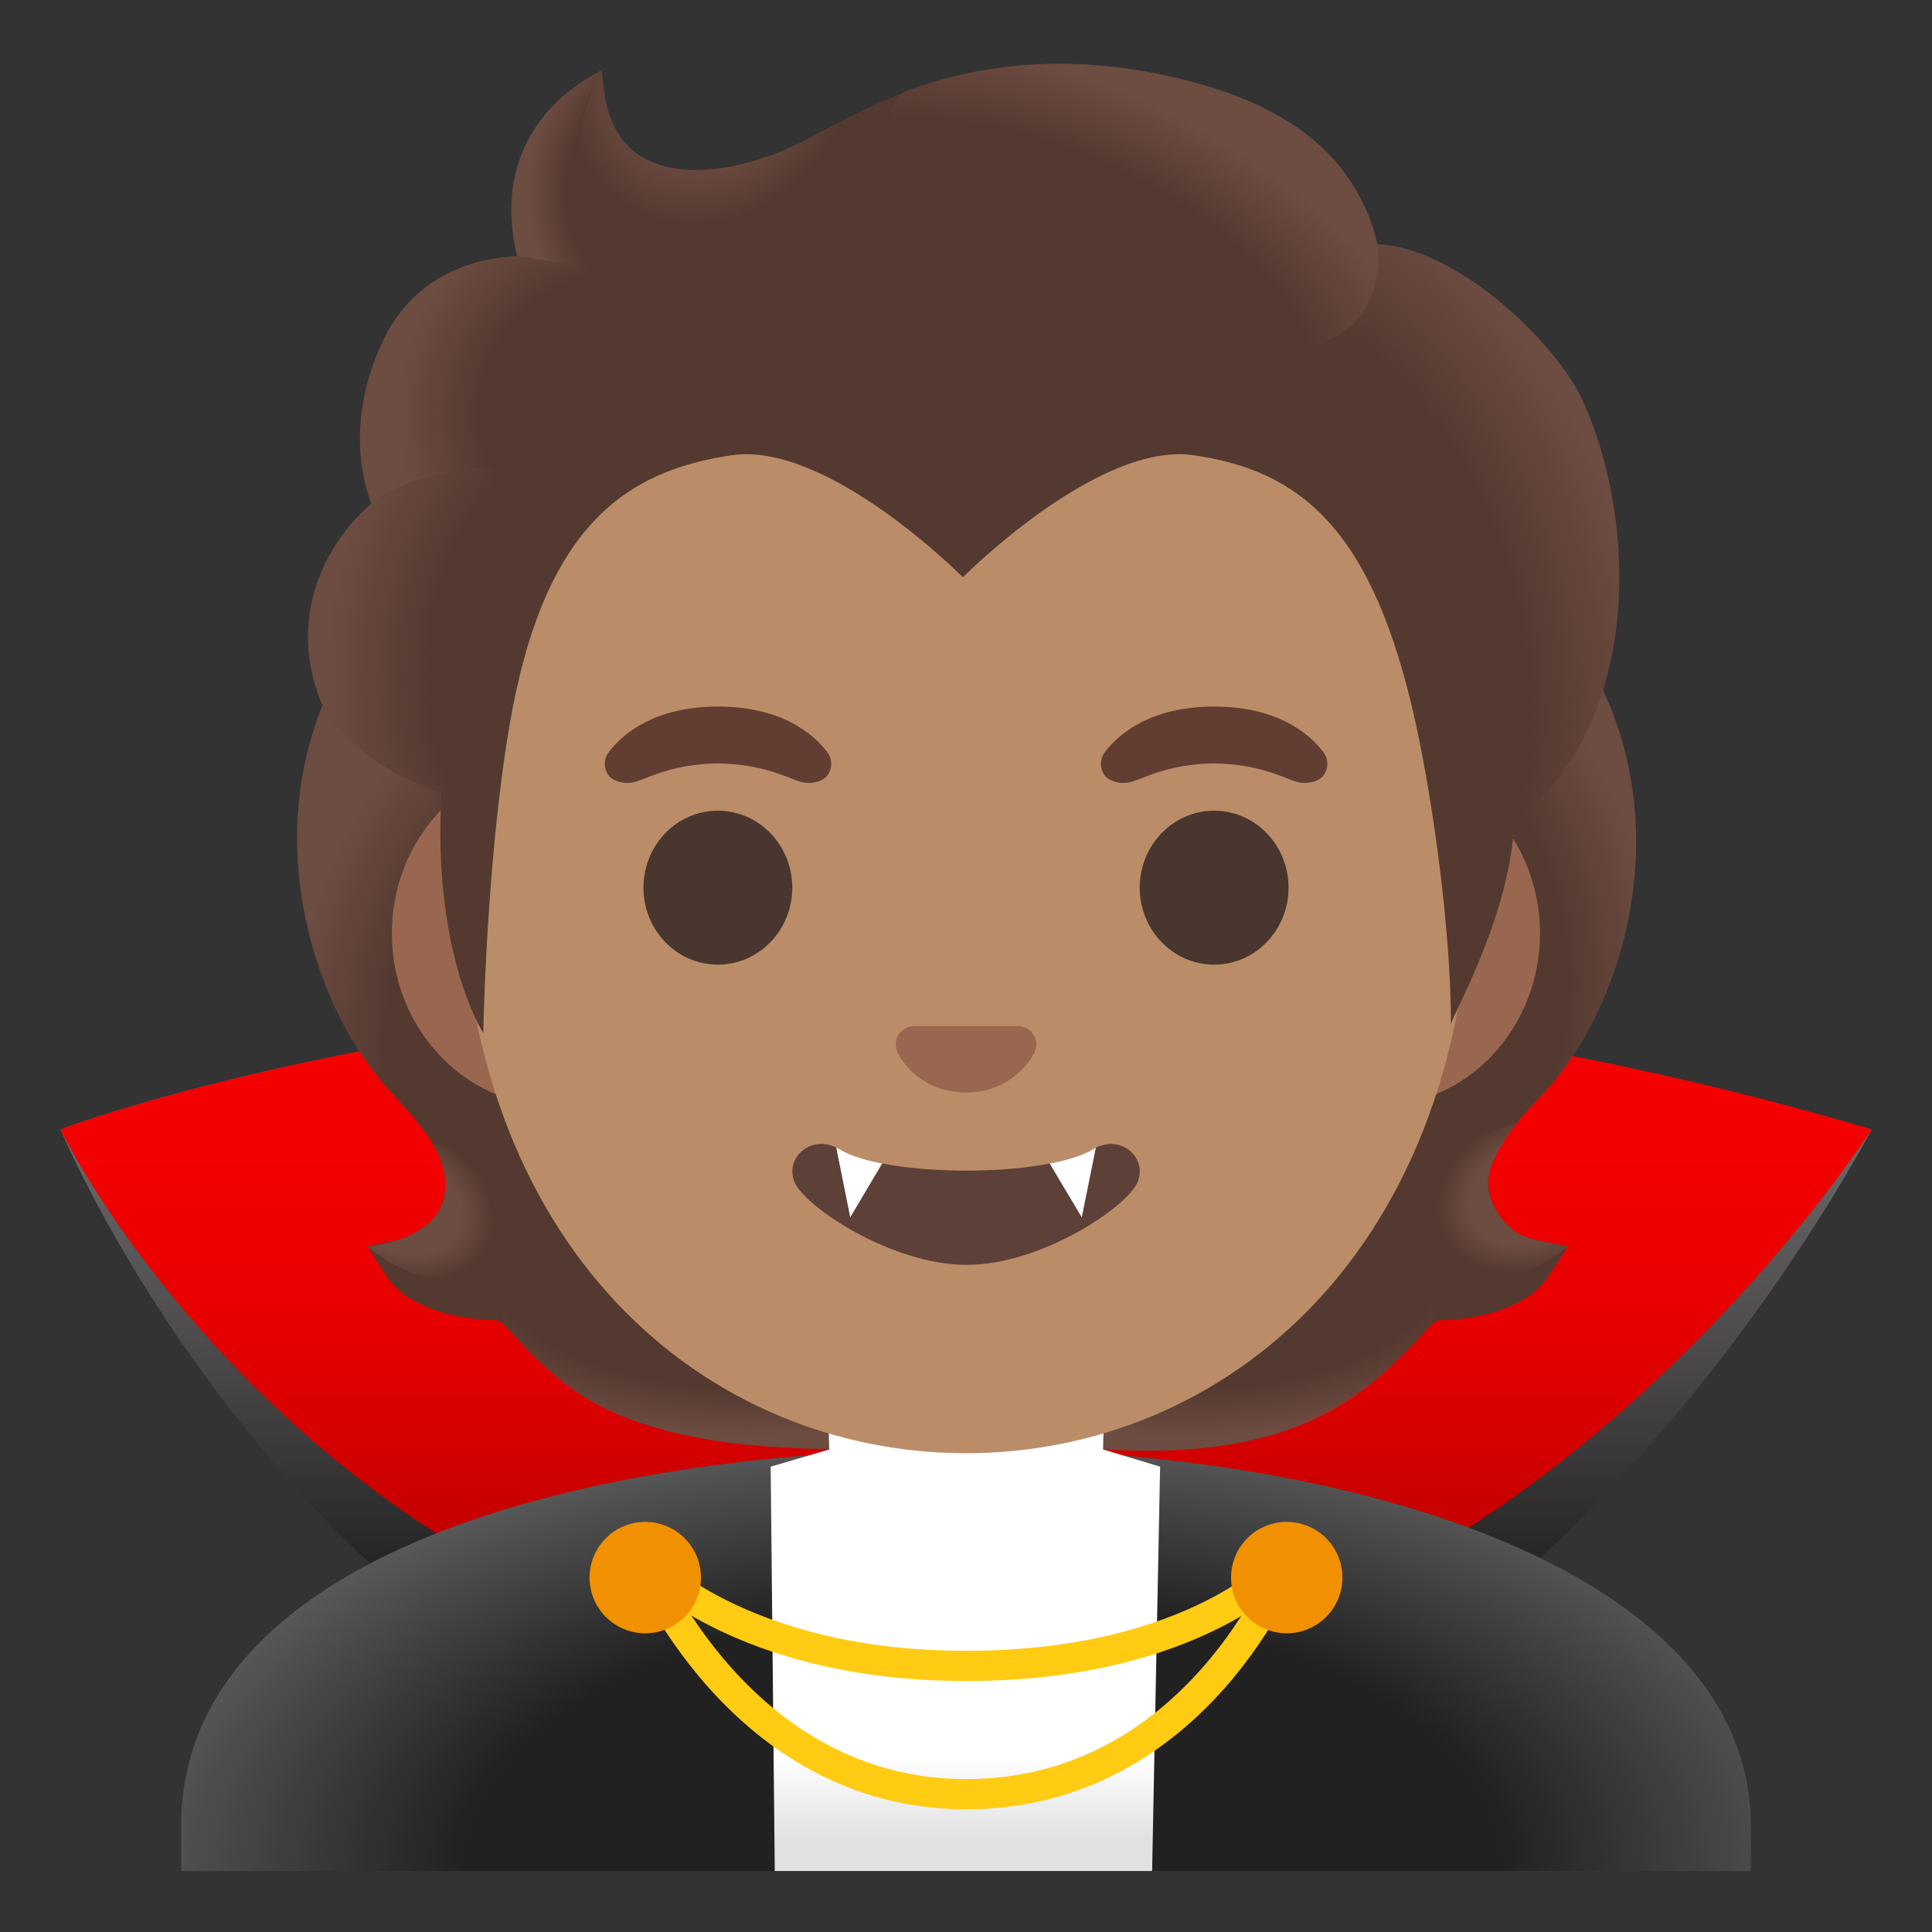 <svg xmlns="http://www.w3.org/2000/svg" width="1em" height="1em" viewBox="0 0 128 128"><rect x="0" y="0" width="128" height="128" fill="#333333" stroke="none"/><linearGradient id="IconifyId195ad048a32870fdf221733" x1="64" x2="64" y1="63.947" y2="14.811" gradientTransform="matrix(1 0 0 -1 0 130)" gradientUnits="userSpaceOnUse"><stop offset=".003" stop-color="#787676"/><stop offset=".176" stop-color="#6B6969"/><stop offset=".497" stop-color="#494747"/><stop offset=".927" stop-color="#111010"/><stop offset="1" stop-color="#070606"/></linearGradient><path fill="url(#IconifyId195ad048a32870fdf221733)" d="M4 74.82s23.95-9.01 60-8.84c17.58.08 37.33 3.02 60 8.84c0 0-23.39 45.35-60 45.35S7.91 83.79 4 74.82"/><linearGradient id="IconifyId195ad048a32870fdf221734" x1="64" x2="64" y1="64.021" y2="18.565" gradientTransform="matrix(1 0 0 -1 0 130)" gradientUnits="userSpaceOnUse"><stop offset=".003" stop-color="#F70000"/><stop offset=".235" stop-color="#F30000"/><stop offset=".443" stop-color="#E90000"/><stop offset=".642" stop-color="#D60000"/><stop offset=".834" stop-color="#BD0000"/><stop offset="1" stop-color="#A00000"/></linearGradient><path fill="url(#IconifyId195ad048a32870fdf221734)" d="M4 74.82s52.66-19.89 120 0c0 0-23.56 37.01-60.17 37.01S7.91 82.63 4 74.82"/><path fill="#543930" d="M99.03 80c-1.04-2.01-.2-4.02 3.07-7.39c4.05-4.18 9.28-14.99 3.97-25.94l-1.95-1.84s-17.81.08-22.03.08H46.11c-4.22 0-22.03-.08-22.03-.08l-2.69 1.83c.02.06.04.11.07.17c-4.35 10.69.33 21.22 4.64 25.76c2.71 2.86 4.17 5.1 3.06 7.44c-.56 1.17-1.43 1.86-2.67 2.1l-2.14.43l1.17 1.85c.42.67 1 1.23 1.66 1.63c1.86 1.11 4.13 1.39 5.7 1.43c.18 0 .44.2.83.64c5.07 5.62 9.06 7.42 21.4 7.88l17.82.01c12.46-.44 16.47-2.23 21.56-7.88c.39-.44.65-.63.83-.64c1.57-.04 3.84-.32 5.7-1.43c.67-.4 1.24-.96 1.67-1.63l1.17-1.85l-2.14-.43c-1.19-.23-2.07-.93-2.69-2.14"/><radialGradient id="IconifyId195ad048a32870fdf221735" cx="99.712" cy="43.369" r="23.622" gradientTransform="matrix(1 0 0 .491 -21.202 62.292)" gradientUnits="userSpaceOnUse"><stop offset=".728" stop-color="#6D4C41" stop-opacity="0"/><stop offset="1" stop-color="#6D4C41"/></radialGradient><path fill="url(#IconifyId195ad048a32870fdf221735)" d="M63.99 95.79v-9.44l28.57-2.26s2.93 1.39 2.26 3.69c-2.21 1.74-5.88 9.37-21.89 8.22z"/><radialGradient id="IconifyId195ad048a32870fdf221736" cx="101.804" cy="43.364" r="23.437" gradientTransform="matrix(-1 0 0 .491 151.388 62.3)" gradientUnits="userSpaceOnUse"><stop offset=".728" stop-color="#6D4C41" stop-opacity="0"/><stop offset="1" stop-color="#6D4C41"/></radialGradient><path fill="url(#IconifyId195ad048a32870fdf221736)" d="M64.01 95.79v-9.44l-28.57-2.26s-2.73 1.4-2.05 3.7c2.84 2.69 5.49 8.11 21.68 8.21z"/><radialGradient id="IconifyId195ad048a32870fdf221737" cx="77.892" cy="51.929" r="6.921" gradientTransform="matrix(-.906 .424 -.314 -.672 188.688 80.74)" gradientUnits="userSpaceOnUse"><stop offset=".663" stop-color="#6D4C41"/><stop offset="1" stop-color="#6D4C41" stop-opacity="0"/></radialGradient><path fill="url(#IconifyId195ad048a32870fdf221737)" d="M95.26 83.36c-4.28-6.5 5.21-8.93 5.21-8.93l.01.01c-2 2.64-2.3 4.04-1.45 5.57c1.07 1.94 2.4 2.1 3.59 2.32c.73.14 1.25.25 1.25.25s-4.91 4.35-8.61.78"/><radialGradient id="IconifyId195ad048a32870fdf221738" cx="92.243" cy="63.288" r="25.988" gradientTransform="matrix(-.075 -.997 .831 -.062 42.336 160.527)" gradientUnits="userSpaceOnUse"><stop offset=".725" stop-color="#6D4C41" stop-opacity="0"/><stop offset="1" stop-color="#6D4C41"/></radialGradient><path fill="url(#IconifyId195ad048a32870fdf221738)" d="M106.62 46.65c4.25 10.35.11 21.17-4.36 25.8c-.59.61-13.15-8.67-16-16.5c-.57-1.58-1.1-3.2-1.17-4.88c-.05-1.26.14-2.76.87-3.83c.89-1.31 20.16-1.7 20.16-1.7c-.01.01.5 1.11.5 1.11"/><radialGradient id="IconifyId195ad048a32870fdf221739" cx="43.626" cy="61.654" r="26.634" gradientTransform="matrix(.075 -.997 -.831 -.062 89.687 115.972)" gradientUnits="userSpaceOnUse"><stop offset=".725" stop-color="#6D4C41" stop-opacity="0"/><stop offset="1" stop-color="#6D4C41"/></radialGradient><path fill="url(#IconifyId195ad048a32870fdf221739)" d="M21.4 46.65c-4.24 10.35.17 21.43 4.69 25.95c3.27 3.27 12.83-8.83 15.68-16.65c.58-1.58 1.1-3.2 1.17-4.88c.05-1.26-.14-2.76-.87-3.83c-.89-1.31-1.93-.96-3.44-.96c-2.88 0-15.49-.74-16.47-.74c.01.01-.76 1.11-.76 1.11"/><radialGradient id="IconifyId195ad048a32870fdf221740" cx="26.076" cy="50.007" r="6.638" gradientTransform="matrix(.906 .424 .314 -.672 -12.934 102.19)" gradientUnits="userSpaceOnUse"><stop offset=".663" stop-color="#6D4C41"/><stop offset="1" stop-color="#6D4C41" stop-opacity="0"/></radialGradient><path fill="url(#IconifyId195ad048a32870fdf221740)" d="M32.94 83.36c4.28-6.5-4.27-7.56-4.27-7.56s1.5 2.19.48 4.25c-1.12 2.25-4.81 2.53-4.81 2.53s4.9 4.35 8.6.78"/><radialGradient id="IconifyId195ad048a32870fdf221741" cx="65.112" cy="6.25" r="60.448" gradientTransform="matrix(1 0 0 -.508 0 126.928)" gradientUnits="userSpaceOnUse"><stop offset=".568" stop-color="#212121"/><stop offset="1" stop-color="#616161"/></radialGradient><path fill="url(#IconifyId195ad048a32870fdf221741)" d="M64.14 96H64c-25.65.03-52 7.1-52 24.99v2.97h104v-2.97C116 104.13 89.9 96 64.14 96"/><linearGradient id="IconifyId195ad048a32870fdf221742" x1="63.96" x2="63.96" y1="33.575" y2="8.069" gradientTransform="matrix(1 0 0 -1 0 130)" gradientUnits="userSpaceOnUse"><stop offset=".782" stop-color="#FFF"/><stop offset="1" stop-color="#E1E1E1"/></linearGradient><path fill="url(#IconifyId195ad048a32870fdf221742)" d="M51.33 123.96h25l.53-26.79l-3.78-1.14l.15-5.92H54.76l.18 5.92l-3.88 1.14z"/><path fill="none" stroke="#FFCB13" stroke-linecap="round" stroke-linejoin="round" stroke-miterlimit="10" stroke-width="2" d="M42.73 103.52S49 110.37 64 110.37c15.33 0 21.24-6.85 21.24-6.85"/><path fill="none" stroke="#FFCB13" stroke-linecap="round" stroke-linejoin="round" stroke-miterlimit="10" stroke-width="2" d="M42.73 103.52S49 118.87 64 118.87c15.33 0 21.25-15.35 21.25-15.35"/><circle cx="42.75" cy="104.52" r="3.69" fill="#F19102"/><circle cx="85.25" cy="104.52" r="3.69" fill="#F19102"/><path fill="#99674F" d="M91.33 50.43H36.67c-5.89 0-10.71 5.14-10.71 11.41s4.82 11.41 10.71 11.41h54.65c5.89 0 10.71-5.14 10.71-11.41s-4.81-11.41-10.7-11.41"/><path fill="#BA8D68" d="M64 11.07c-17.4 0-33.52 18.61-33.52 45.4c0 26.64 16.61 39.81 33.52 39.81S97.52 83.1 97.52 56.46c0-26.78-16.12-45.39-33.52-45.39"/><path fill="#99674F" d="M67.86 68.06c-.11-.04-.21-.07-.32-.08h-7.08c-.11.01-.22.04-.32.08c-.64.26-.99.92-.69 1.63s1.71 2.69 4.55 2.69s4.25-1.99 4.55-2.69c.3-.71-.05-1.37-.69-1.63"/><path fill="#5D4037" d="M72.42 76.14c-3.18 1.89-13.63 1.89-16.81 0c-1.83-1.09-3.7.58-2.94 2.24c.75 1.63 6.44 5.42 11.37 5.42s10.55-3.79 11.3-5.42c.75-1.66-1.09-3.33-2.92-2.24"/><defs><path id="IconifyId195ad048a32870fdf221743" d="M72.42 76.14c-3.18 1.89-13.63 1.89-16.81 0c-1.83-1.09-3.7.58-2.94 2.24c.75 1.63 6.44 5.42 11.37 5.42s10.55-3.79 11.3-5.42c.75-1.66-1.09-3.33-2.92-2.24"/></defs><clipPath id="IconifyId195ad048a32870fdf221744"><use href="#IconifyId195ad048a32870fdf221743"/></clipPath><g fill="#FFF" clip-path="url(#IconifyId195ad048a32870fdf221744)"><path d="m55.33 75.66l1 4.99l2.34-3.94zm17.35 0l-1.01 4.99l-2.35-3.94z"/></g><path fill="#613E31" d="M54.8 49.82c-.93-1.23-3.07-3.01-7.23-3.01s-6.31 1.79-7.23 3.01c-.41.54-.31 1.17-.02 1.55c.26.35 1.04.68 1.9.39s2.54-1.16 5.35-1.18c2.81.02 4.49.89 5.35 1.18s1.64-.03 1.9-.39c.28-.38.39-1.01-.02-1.55m32.87 0c-.93-1.23-3.07-3.01-7.23-3.01s-6.31 1.79-7.23 3.01c-.41.54-.31 1.17-.02 1.55c.26.35 1.04.68 1.9.39s2.54-1.16 5.35-1.18c2.81.02 4.49.89 5.35 1.18s1.64-.03 1.9-.39c.28-.38.39-1.01-.02-1.55"/><g fill="#49362E"><ellipse cx="47.56" cy="58.81" rx="4.93" ry="5.1"/><ellipse cx="80.44" cy="58.81" rx="4.93" ry="5.1"/></g><path fill="#543930" d="M107.04 41.59c-.01.11-.02.23-.04.35q-.075.585-.18 1.17c-.15.72-.31 1.44-.5 2.15c-.16.58-.33 1.12-.52 1.64c-1.8 4.89-4.86 6.85-5.5 8.23c-.02.13-.04.25-.05.36c-.62 6-4.12 11.92-4.12 12.4c0-6.12-1.14-14.46-2.31-19.85c-2.84-13.08-7.7-16.85-14.73-17.88c-6.35-.93-15.29 8.08-15.29 8.08h-.01s-8.94-9.01-15.3-8.08c-7.03 1.03-12.47 4.69-14.73 17.88c-1.55 9.06-1.74 20.41-1.74 20.41s-3.39-5.21-2.77-15.94c-.02 0-.03-.01-.03-.01s-3.1-.94-5.57-3.01c-.1-.08-.2-.17-.3-.26c-.79-.71-1.49-1.54-1.98-2.5l-.06-.12c-.01-.01-.01-.02-.02-.04c-.07-.19-.15-.38-.21-.57c-2.02-5.94.97-10.44 3.49-12.59c.01-.01.01-.01.02-.01c-.7-1.96-1.56-6.06.86-10.95c2.04-4.12 5.88-5.35 8.81-5.47v-.02c-.14-.56-.23-1.09-.29-1.6c-.11-.89-.12-1.72-.04-2.49c.03-.34.08-.67.15-1.01c.03-.18.07-.35.11-.52c.13-.53.31-1.02.52-1.49c.03-.08.07-.17.11-.25c.08-.16.16-.32.25-.47c1.34-2.44 3.51-3.81 4.7-4.43h.01c.02-.01.04-.02.06-.02c0 0 .01-.01.02-.01c0 .01 0 .01-.01.02l.02-.01l.34 2.43c.01.08.36 2.14 2.33 3.31c2.01 1.2 5.18 1.09 9.15-.31c.56-.21 1.4-.66 2.36-1.18C58.67 6.4 67.28 1.7 80.52 5.89c4.89 1.55 9.94 5.55 10.73 10.27c4.9.33 10.37 5.28 12.81 8.97c.32.49.68 1.17 1.03 2.02c.17.42.36.89.53 1.39c.09.25.18.51.26.78c.03.09.06.18.08.27c.94 3.15 1.59 7.41 1.08 12"/><radialGradient id="IconifyId195ad048a32870fdf221745" cx="81.76" cy="85.078" r="35.633" gradientTransform="matrix(.308 .952 .706 -.228 -3.197 -15.328)" gradientUnits="userSpaceOnUse"><stop offset=".699" stop-color="#6D4C41" stop-opacity="0"/><stop offset="1" stop-color="#6D4C41"/></radialGradient><path fill="url(#IconifyId195ad048a32870fdf221745)" d="M100.22 55.5c.16-1.55 4.34-3.6 6.14-10.26c.19-.71.35-1.43.5-2.15c1.46-8.09-1.16-15.52-2.79-17.98c-2.26-3.41-7.1-7.89-11.69-8.81c-.4-.05-.79-.1-1.16-.12c0 0 .33 2.15-.54 3.86c-1.12 2.22-3.41 2.75-3.41 2.75c11.97 11.98 11.12 22 12.95 32.71"/><radialGradient id="IconifyId195ad048a32870fdf221746" cx="46.926" cy="125.144" r="9.343" gradientTransform="matrix(.881 .473 .56 -1.045 -64.194 112.8)" gradientUnits="userSpaceOnUse"><stop offset=".58" stop-color="#6D4C41"/><stop offset="1" stop-color="#6D4C41" stop-opacity="0"/></radialGradient><path fill="url(#IconifyId195ad048a32870fdf221746)" d="M56.95 7.39c-1.1.53-2.06 1.06-2.9 1.51c-.96.52-7.17 3.97-11.51 1.5c-2.67-1.52-2.67-5.58-2.67-5.72c-1.23 1.57-4.95 12.78 5.93 13.53c4.69.32 7.58-3.77 9.3-7.23c.62-1.26 1.59-3.1 1.85-3.59"/><radialGradient id="IconifyId195ad048a32870fdf221747" cx="161.339" cy="62.928" r="28.721" gradientTransform="matrix(-.938 -.394 -.218 .528 233.195 51.544)" gradientUnits="userSpaceOnUse"><stop offset=".699" stop-color="#6D4C41" stop-opacity="0"/><stop offset="1" stop-color="#6D4C41"/></radialGradient><path fill="url(#IconifyId195ad048a32870fdf221747)" d="M79.16 5.47c7.32 1.98 10.89 5.71 12.08 10.68c.35 1.46.77 15.08-25.23-.4c-9.67-5.76-7.03-9.36-5.9-9.77c4.42-1.6 10.85-2.73 19.05-.51"/><radialGradient id="IconifyId195ad048a32870fdf221748" cx="43.489" cy="117.093" r="8.56" gradientTransform="matrix(1 0 0 -1.223 0 155.965)" gradientUnits="userSpaceOnUse"><stop offset=".702" stop-color="#6D4C41" stop-opacity="0"/><stop offset="1" stop-color="#6D4C41"/></radialGradient><path fill="url(#IconifyId195ad048a32870fdf221748)" d="M39.84 4.68c-.01.01-.03.01-.06.03h-.01c-2.13 1.09-7.34 4.59-5.51 12.25l7.78 1.25c-6.89-6.98-2.17-13.55-2.17-13.55s-.02.01-.03.02"/><radialGradient id="IconifyId195ad048a32870fdf221749" cx="44.575" cy="100.385" r="16.083" gradientTransform="matrix(-.966 -.26 -.243 .904 109.807 -51.275)" gradientUnits="userSpaceOnUse"><stop offset=".66" stop-color="#6D4C41" stop-opacity="0"/><stop offset="1" stop-color="#6D4C41"/></radialGradient><path fill="url(#IconifyId195ad048a32870fdf221749)" d="m39.07 17.73l-4.81-.77c-.19 0-.83.06-1.18.11c-2.71.38-5.9 1.78-7.63 5.36c-1.86 3.86-1.81 7.17-1.3 9.38c.15.74.45 1.58.45 1.58s2.38-2.26 8.05-2.41z"/><radialGradient id="IconifyId195ad048a32870fdf221750" cx="38.375" cy="86.217" r="16.86" gradientTransform="matrix(.991 .136 .192 -1.392 -16.024 158.183)" gradientUnits="userSpaceOnUse"><stop offset=".598" stop-color="#6D4C41" stop-opacity="0"/><stop offset="1" stop-color="#6D4C41"/></radialGradient><path fill="url(#IconifyId195ad048a32870fdf221750)" d="M24.37 33.58c-2.37 2.1-5.43 6.85-3.18 12.71c1.69 4.41 8.07 6.19 8.07 6.19c0 .02 1.26.4 1.91.4l1.48-21.9c-3 0-6.38.89-8.28 2.6"/></svg>